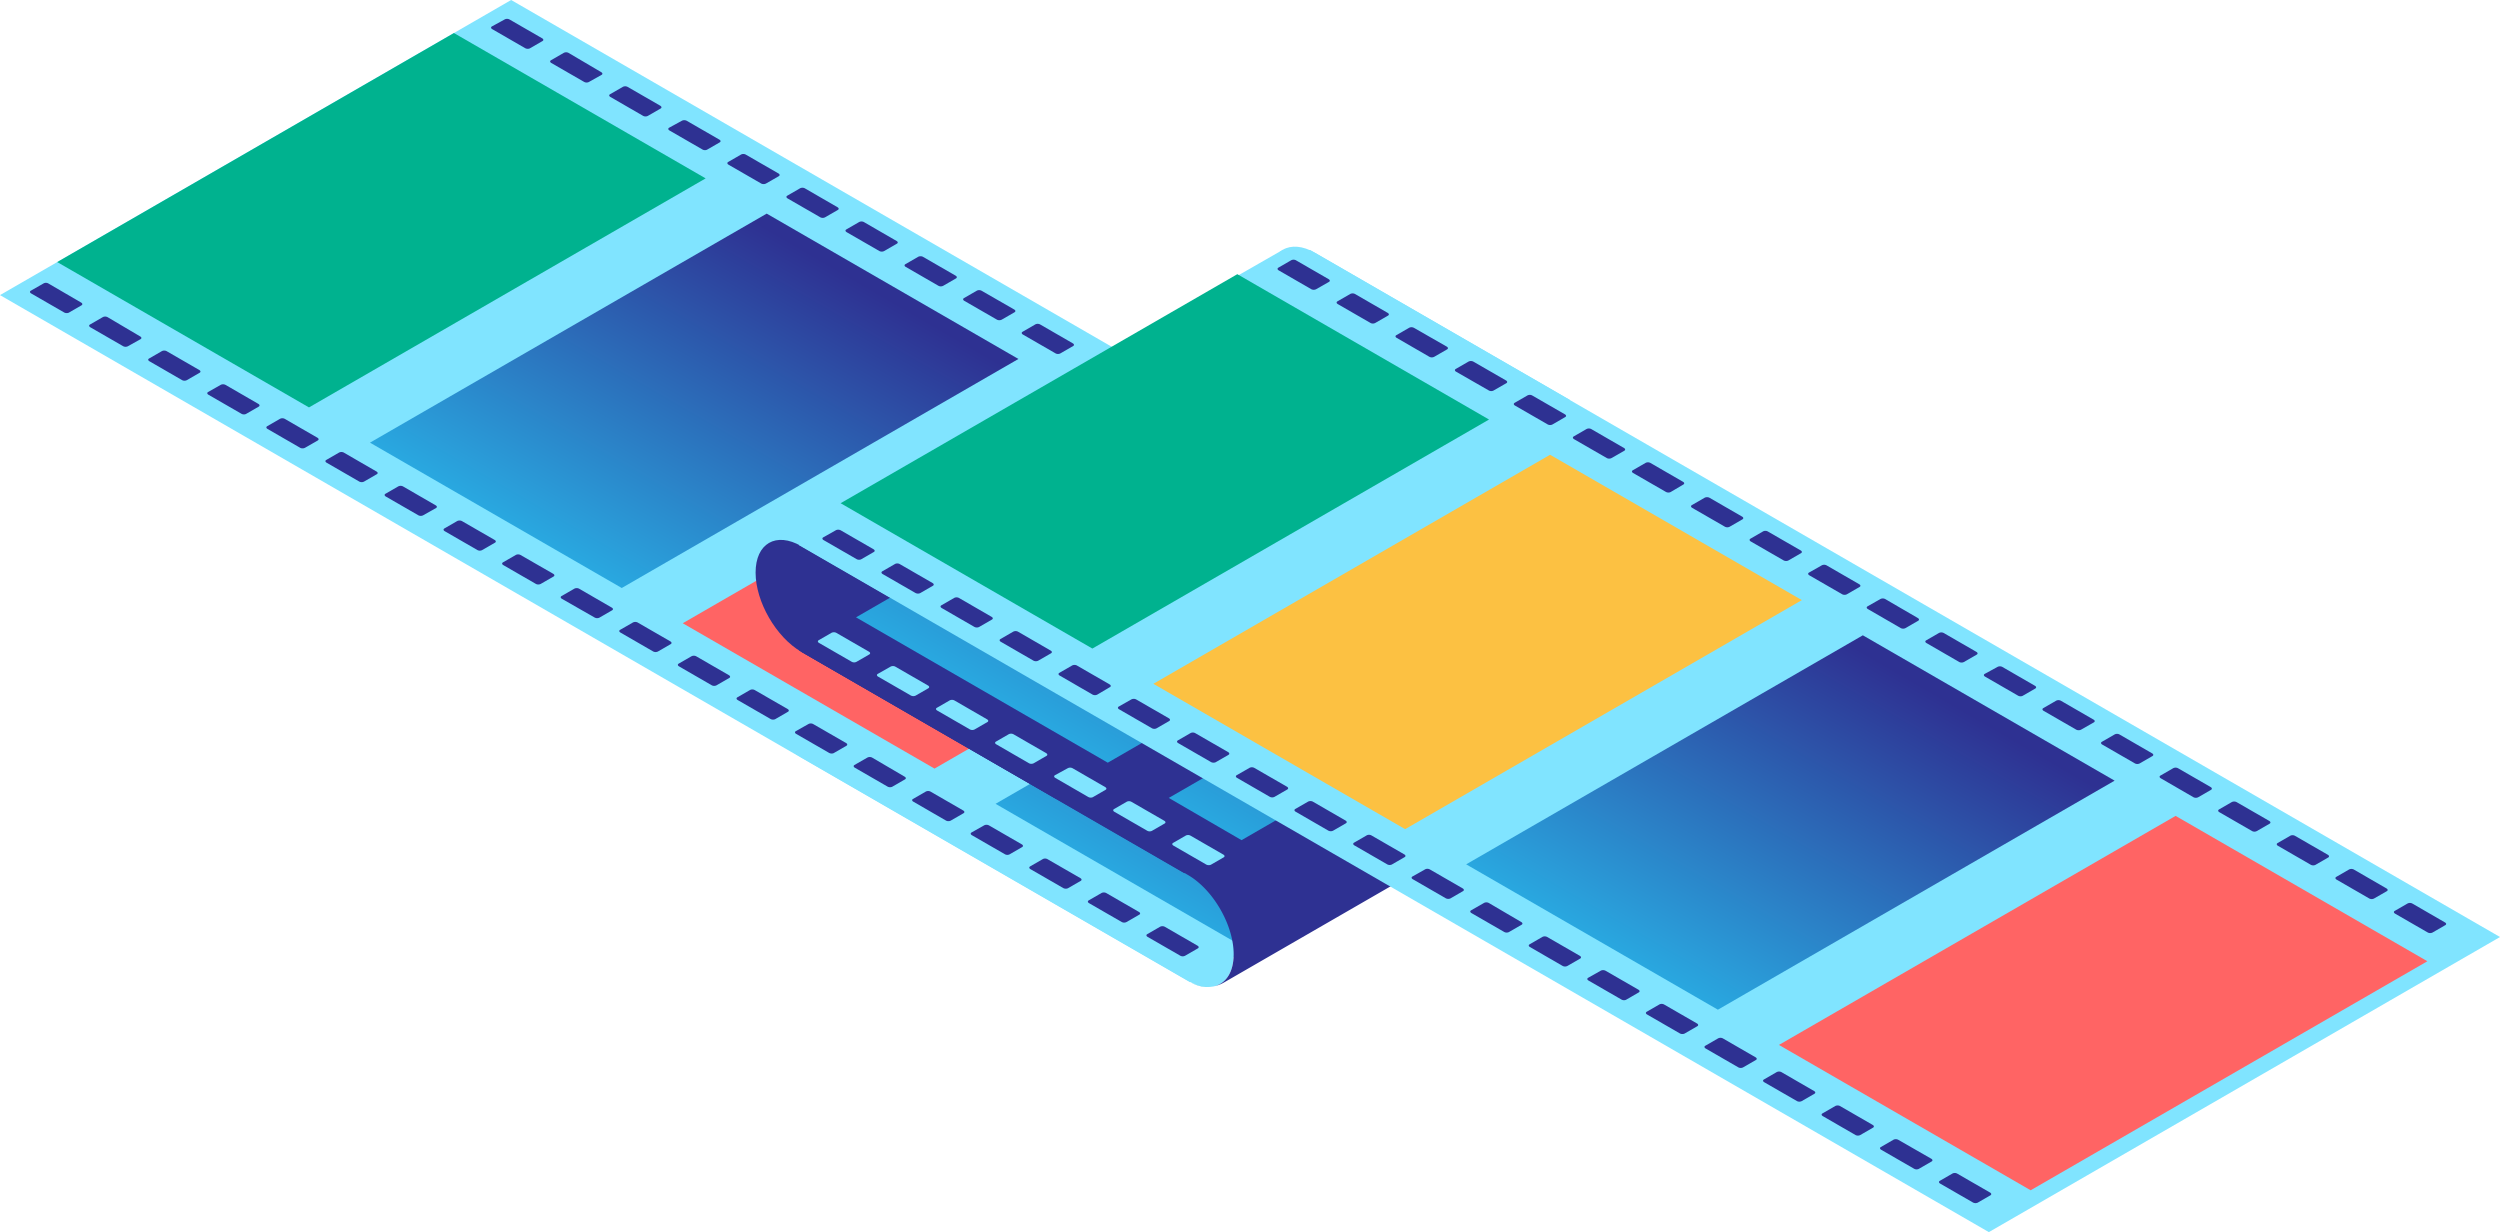 <?xml version="1.0" encoding="UTF-8"?> <svg xmlns="http://www.w3.org/2000/svg" xmlns:xlink="http://www.w3.org/1999/xlink" viewBox="0 0 567.6 279.74"> <defs> <style>.cls-1{fill:none;}.cls-2{fill:#80e4ff;}.cls-3{fill:#00b28f;}.cls-4{fill:url(#Безымянный_градиент_86);}.cls-5{fill:#ff6464;}.cls-6{fill:url(#Безымянный_градиент_86-2);}.cls-7{fill:#2e3192;}.cls-8{fill:#33cbef;}.cls-9{clip-path:url(#clip-path);}.cls-10{clip-path:url(#clip-path-2);}.cls-11{fill:url(#Безымянный_градиент_86-3);}.cls-12{fill:url(#Безымянный_градиент_86-4);}.cls-13{fill:#fcc142;}.cls-14{fill:url(#Безымянный_градиент_86-5);}</style> <linearGradient id="Безымянный_градиент_86" x1="463.37" y1="470.77" x2="567.37" y2="470.77" gradientTransform="matrix(-0.87, 0.5, 1, 0.58, 133.16, -438.49)" gradientUnits="userSpaceOnUse"> <stop offset="0.01" stop-color="#2e3192"></stop> <stop offset="1" stop-color="#29abe2"></stop> </linearGradient> <linearGradient id="Безымянный_градиент_86-2" x1="463.37" y1="612.8" x2="567.37" y2="612.8" xlink:href="#Безымянный_градиент_86"></linearGradient> <clipPath id="clip-path"> <rect class="cls-1" x="164.72" y="95.46" width="75" height="105.25" transform="translate(404.44 296.16) rotate(-180)"></rect> </clipPath> <clipPath id="clip-path-2"> <rect class="cls-1" x="281.4" y="28.89" width="75" height="105.25" transform="translate(637.79 163.04) rotate(-180)"></rect> </clipPath> <linearGradient id="Безымянный_градиент_86-3" x1="439.32" y1="560.3" x2="543.32" y2="560.3" xlink:href="#Безымянный_градиент_86"></linearGradient> <linearGradient id="Безымянный_градиент_86-4" x1="439.32" y1="611.01" x2="543.37" y2="611.01" xlink:href="#Безымянный_градиент_86"></linearGradient> <linearGradient id="Безымянный_градиент_86-5" x1="415.43" y1="678.13" x2="519.43" y2="678.13" xlink:href="#Безымянный_градиент_86"></linearGradient> </defs> <title>Кинотеатр кинолента 2</title> <g id="Слой_2" data-name="Слой 2"> <g id="Слой_12" data-name="Слой 12"> <path class="cls-2" d="M269.7,222.65,181.94,172c-5.74-3.32-10.39-11.38-10.39-18h0c0-6.63,4.65-9.32,10.39-6l87.76,50.66c5.74,3.32,10.39,11.38,10.39,18h0C280.09,223.28,275.44,226,269.7,222.65Z"></path> <polygon class="cls-2" points="270.19 223 386.24 156 116.05 0 0 67 270.19 223"></polygon> <polygon class="cls-3" points="70.15 92.5 160.21 40.5 103.06 7.5 12.99 59.5 70.15 92.5"></polygon> <polygon class="cls-4" points="141.16 133.5 231.22 81.5 174.07 48.5 84 100.5 141.16 133.5"></polygon> <polygon class="cls-5" points="212.17 174.5 302.24 122.5 245.08 89.5 155.01 141.5 212.17 174.5"></polygon> <polygon class="cls-6" points="283.18 215.5 373.25 163.5 316.09 130.5 226.03 182.5 283.18 215.5"></polygon> <path class="cls-7" d="M390.18,158.25,277.85,223.09a7.37,7.37,0,0,1-2.23.84c2.7-.61,4.47-3.19,4.47-7.28,0-6.62-4.65-14.68-10.39-18L181.94,148"></path> <path class="cls-8" d="M269.7,222.65a9.18,9.18,0,0,0,4.89,1.41,7.39,7.39,0,0,1-4.19-1"></path> <polygon class="cls-2" points="224.83 153.3 342.24 86.09 291.27 56.71 173.86 123.91 224.83 153.3"></polygon> <path class="cls-7" d="M214.14,64.89l2.91-1.68c.27-.16.24-.44-.08-.62l-7.43-4.29a1.23,1.23,0,0,0-1.07,0l-2.91,1.68c-.28.16-.24.44.08.62l7.43,4.29A1.16,1.16,0,0,0,214.14,64.89Z"></path> <path class="cls-7" d="M227.44,72.57l2.91-1.68c.27-.16.24-.44-.08-.62L222.84,66a1.16,1.16,0,0,0-1.07,0l-2.91,1.68c-.28.16-.24.44.07.62l7.44,4.29A1.23,1.23,0,0,0,227.44,72.57Z"></path> <path class="cls-7" d="M240.74,80.24l2.91-1.68c.27-.15.24-.43-.08-.61l-7.44-4.3a1.19,1.19,0,0,0-1.07,0l-2.9,1.68c-.28.16-.24.43.07.62l7.44,4.29A1.19,1.19,0,0,0,240.74,80.24Z"></path> <path class="cls-7" d="M254,87.92l2.9-1.68c.28-.16.24-.43-.07-.62l-7.44-4.29a1.19,1.19,0,0,0-1.07,0L245.45,83c-.27.16-.24.43.08.61l7.44,4.3A1.19,1.19,0,0,0,254,87.92Z"></path> <path class="cls-7" d="M267.33,95.6l2.91-1.68c.28-.16.24-.43-.07-.62L262.73,89a1.19,1.19,0,0,0-1.07,0l-2.91,1.67c-.27.16-.24.44.08.62l7.43,4.3A1.19,1.19,0,0,0,267.33,95.6Z"></path> <path class="cls-7" d="M280.63,103.28l2.91-1.68c.28-.16.24-.44-.08-.62L276,96.69a1.16,1.16,0,0,0-1.07,0l-2.91,1.68c-.27.16-.24.44.08.62l7.43,4.29A1.16,1.16,0,0,0,280.63,103.28Z"></path> <path class="cls-7" d="M293.93,111l2.91-1.68c.27-.16.24-.44-.08-.62l-7.43-4.29a1.16,1.16,0,0,0-1.07-.05L285.35,106c-.28.16-.24.44.08.62l7.43,4.29A1.23,1.23,0,0,0,293.93,111Z"></path> <path class="cls-7" d="M307.23,118.63l2.91-1.68c.27-.15.24-.43-.08-.61l-7.43-4.3a1.19,1.19,0,0,0-1.07,0l-2.91,1.68c-.28.16-.24.43.07.62l7.44,4.29A1.19,1.19,0,0,0,307.23,118.63Z"></path> <path class="cls-7" d="M320.53,126.31l2.91-1.68c.27-.16.24-.43-.08-.62l-7.44-4.29a1.17,1.17,0,0,0-1.06,0L312,121.36c-.28.15-.24.43.07.61l7.44,4.3A1.19,1.19,0,0,0,320.53,126.31Z"></path> <path class="cls-7" d="M333.83,134l2.91-1.68c.27-.16.24-.44-.08-.62l-7.44-4.29a1.23,1.23,0,0,0-1.07-.05L325.24,129c-.27.16-.24.44.08.62l7.44,4.29A1.16,1.16,0,0,0,333.83,134Z"></path> <path class="cls-7" d="M347.12,141.67,350,140c.28-.16.24-.44-.07-.62l-7.44-4.29a1.16,1.16,0,0,0-1.07-.05l-2.91,1.68c-.27.16-.24.44.08.62l7.44,4.29A1.21,1.21,0,0,0,347.12,141.67Z"></path> <path class="cls-7" d="M360.42,149.34l2.91-1.68c.28-.15.24-.43-.07-.61l-7.44-4.3a1.19,1.19,0,0,0-1.07,0l-2.91,1.68c-.27.16-.24.43.08.62l7.43,4.29A1.19,1.19,0,0,0,360.42,149.34Z"></path> <path class="cls-7" d="M373.72,157l2.91-1.68c.27-.16.24-.43-.08-.61l-7.43-4.3a1.19,1.19,0,0,0-1.07,0l-2.91,1.68c-.27.16-.24.43.08.62l7.43,4.29A1.19,1.19,0,0,0,373.72,157Z"></path> <path class="cls-7" d="M120.26,11l2.91-1.68c.28-.16.24-.44-.07-.62l-7.44-4.29a1.16,1.16,0,0,0-1.07,0L111.68,6c-.27.16-.24.44.08.62l7.43,4.29A1.23,1.23,0,0,0,120.26,11Z"></path> <path class="cls-7" d="M133.67,18.63,136.58,17c.28-.15.24-.43-.07-.61L129.07,12A1.19,1.19,0,0,0,128,12l-2.91,1.68c-.27.16-.24.43.08.62l7.44,4.29A1.17,1.17,0,0,0,133.67,18.63Z"></path> <path class="cls-7" d="M147.09,26.31,150,24.63c.27-.16.23-.43-.08-.62l-7.44-4.29a1.19,1.19,0,0,0-1.07,0l-2.91,1.68c-.27.15-.24.43.08.61l7.44,4.3A1.19,1.19,0,0,0,147.09,26.31Z"></path> <path class="cls-7" d="M160.5,34l2.91-1.68c.27-.16.24-.44-.08-.62l-7.44-4.29a1.23,1.23,0,0,0-1.07,0L151.91,29c-.27.16-.23.44.08.62l7.44,4.29A1.16,1.16,0,0,0,160.5,34Z"></path> <path class="cls-7" d="M173.91,41.67,176.82,40c.27-.16.24-.44-.08-.62l-7.44-4.29a1.14,1.14,0,0,0-1.06,0l-2.91,1.68c-.28.16-.24.44.07.62l7.44,4.29A1.23,1.23,0,0,0,173.91,41.67Z"></path> <path class="cls-7" d="M187.32,49.34l2.91-1.68c.27-.15.24-.43-.08-.61l-7.43-4.3a1.19,1.19,0,0,0-1.07,0l-2.91,1.68c-.28.16-.24.43.07.62l7.44,4.29A1.19,1.19,0,0,0,187.32,49.34Z"></path> <path class="cls-7" d="M200.73,57l2.91-1.68c.27-.16.24-.43-.08-.61l-7.43-4.3a1.19,1.19,0,0,0-1.07,0l-2.91,1.68c-.28.16-.24.43.07.62L199.66,57A1.19,1.19,0,0,0,200.73,57Z"></path> <g class="cls-9"> <path class="cls-7" d="M269.7,198.65,181.94,148c-5.74-3.32-10.39-11.38-10.39-18h0c0-6.63,4.65-9.32,10.39-6l87.76,50.66c5.74,3.32,10.39,11.38,10.39,18h0C280.09,199.28,275.44,202,269.7,198.65Z"></path> </g> <g class="cls-10"> <path class="cls-2" d="M386.38,132.09,298.62,81.42c-5.74-3.31-10.39-11.37-10.39-18h0c0-6.62,4.65-9.31,10.39-6l87.76,50.67c5.74,3.31,10.39,11.37,10.39,18h0C396.77,132.72,392.12,135.4,386.38,132.09Z"></path> </g> <polygon class="cls-7" points="268.88 198.25 384.93 131.25 297.41 80.66 181.36 147.66 268.88 198.25"></polygon> <polygon class="cls-11" points="251.51 173.16 341.57 121.16 284.42 88.16 194.35 140.16 251.51 173.16"></polygon> <polygon class="cls-12" points="281.88 190.75 371.94 138.75 355.43 129.16 265.36 181.16 281.88 190.75"></polygon> <polygon class="cls-2" points="451.55 279.74 567.6 212.74 297.41 56.75 181.36 123.75 451.55 279.74"></polygon> <polygon class="cls-3" points="248.01 147.25 338.07 95.25 280.92 62.25 190.85 114.25 248.01 147.25"></polygon> <polygon class="cls-13" points="319.02 188.25 409.09 136.25 351.93 103.25 261.86 155.25 319.02 188.25"></polygon> <polygon class="cls-14" points="390.03 229.24 480.1 177.24 422.94 144.24 332.88 196.24 390.03 229.24"></polygon> <polygon class="cls-5" points="461.04 270.24 551.11 218.24 493.95 185.24 403.89 237.24 461.04 270.24"></polygon> <path class="cls-7" d="M392.7,119.59l2.91-1.68c.27-.16.24-.44-.08-.62L388.1,113a1.23,1.23,0,0,0-1.07,0l-2.91,1.68c-.28.16-.24.44.07.62l7.44,4.29A1.16,1.16,0,0,0,392.7,119.59Z"></path> <path class="cls-7" d="M406,127.27l2.91-1.68c.27-.16.24-.44-.08-.62l-7.44-4.29a1.16,1.16,0,0,0-1.07-.05l-2.91,1.68c-.27.16-.23.44.08.62l7.44,4.29A1.23,1.23,0,0,0,406,127.27Z"></path> <path class="cls-7" d="M419.29,134.94l2.91-1.68c.28-.15.24-.43-.07-.61l-7.44-4.3a1.19,1.19,0,0,0-1.07,0L410.71,130c-.27.16-.24.43.08.62l7.44,4.29A1.17,1.17,0,0,0,419.29,134.94Z"></path> <path class="cls-7" d="M432.59,142.62l2.91-1.68c.28-.16.24-.43-.07-.62L428,136a1.19,1.19,0,0,0-1.07,0L424,137.67c-.27.16-.24.43.08.61l7.43,4.3A1.19,1.19,0,0,0,432.59,142.62Z"></path> <path class="cls-7" d="M445.89,150.3l2.91-1.68c.28-.16.24-.43-.08-.62l-7.43-4.29a1.19,1.19,0,0,0-1.07,0l-2.91,1.68c-.27.15-.24.43.08.61l7.43,4.3A1.19,1.19,0,0,0,445.89,150.3Z"></path> <path class="cls-7" d="M459.19,158l2.91-1.68c.27-.16.24-.44-.08-.62l-7.43-4.29a1.2,1.2,0,0,0-1.07,0L450.61,153c-.28.16-.24.44.08.62l7.43,4.29A1.16,1.16,0,0,0,459.19,158Z"></path> <path class="cls-7" d="M472.49,165.66,475.4,164c.27-.16.24-.44-.08-.62l-7.43-4.29a1.16,1.16,0,0,0-1.07,0l-2.91,1.68c-.28.16-.24.44.07.62l7.44,4.29A1.23,1.23,0,0,0,472.49,165.66Z"></path> <path class="cls-7" d="M485.79,173.33l2.91-1.68c.27-.15.24-.43-.08-.61l-7.44-4.3a1.17,1.17,0,0,0-1.06,0l-2.91,1.68c-.28.16-.24.43.07.62l7.44,4.29A1.19,1.19,0,0,0,485.79,173.33Z"></path> <path class="cls-7" d="M499.09,181l2.91-1.68c.27-.16.23-.43-.08-.62l-7.44-4.29a1.19,1.19,0,0,0-1.07,0l-2.91,1.68c-.27.15-.24.43.08.61L498,181A1.19,1.19,0,0,0,499.09,181Z"></path> <path class="cls-7" d="M512.38,188.69l2.91-1.68c.28-.16.24-.44-.07-.62l-7.44-4.29a1.23,1.23,0,0,0-1.07,0l-2.91,1.68c-.27.16-.24.44.08.62l7.44,4.29A1.14,1.14,0,0,0,512.38,188.69Z"></path> <path class="cls-7" d="M525.68,196.37l2.91-1.68c.28-.16.24-.44-.07-.62l-7.44-4.29a1.16,1.16,0,0,0-1.07-.05l-2.91,1.68c-.27.16-.24.44.08.62l7.43,4.29A1.16,1.16,0,0,0,525.68,196.37Z"></path> <path class="cls-7" d="M539,204l2.91-1.67c.27-.16.24-.44-.08-.62l-7.43-4.3a1.19,1.19,0,0,0-1.07,0l-2.91,1.68c-.27.16-.24.43.08.62l7.43,4.29A1.19,1.19,0,0,0,539,204Z"></path> <path class="cls-7" d="M552.28,211.72l2.91-1.68c.27-.16.24-.43-.08-.61l-7.43-4.3a1.19,1.19,0,0,0-1.07,0l-2.91,1.68c-.28.16-.24.43.07.62l7.44,4.29A1.19,1.19,0,0,0,552.28,211.72Z"></path> <path class="cls-7" d="M298.82,65.66,301.73,64c.28-.16.24-.44-.08-.62l-7.43-4.29a1.16,1.16,0,0,0-1.07,0l-2.91,1.68c-.27.16-.24.44.08.62l7.43,4.29A1.23,1.23,0,0,0,298.82,65.66Z"></path> <path class="cls-7" d="M312.23,73.33l2.91-1.68c.28-.15.24-.43-.07-.61l-7.44-4.3a1.19,1.19,0,0,0-1.07,0l-2.91,1.68c-.27.16-.24.43.08.62l7.43,4.29A1.19,1.19,0,0,0,312.23,73.33Z"></path> <path class="cls-7" d="M325.64,81l2.91-1.68c.28-.16.24-.43-.07-.62L321,74.42a1.19,1.19,0,0,0-1.07,0l-2.91,1.68c-.27.15-.24.43.08.61l7.43,4.3A1.19,1.19,0,0,0,325.64,81Z"></path> <path class="cls-7" d="M339.05,88.69,342,87c.28-.16.24-.44-.07-.62l-7.44-4.29a1.23,1.23,0,0,0-1.07,0l-2.91,1.68c-.27.16-.24.44.08.62L338,88.64A1.14,1.14,0,0,0,339.05,88.69Z"></path> <path class="cls-7" d="M352.47,96.37l2.9-1.68c.28-.16.24-.44-.07-.62l-7.44-4.29a1.16,1.16,0,0,0-1.07,0l-2.91,1.68c-.27.16-.24.44.08.62l7.44,4.29A1.16,1.16,0,0,0,352.47,96.37Z"></path> <path class="cls-7" d="M365.88,104l2.91-1.67c.27-.16.24-.44-.08-.62l-7.44-4.3a1.19,1.19,0,0,0-1.07,0l-2.91,1.68c-.27.16-.23.43.08.62l7.44,4.29A1.19,1.19,0,0,0,365.88,104Z"></path> <path class="cls-7" d="M379.29,111.72,382.2,110c.27-.16.24-.43-.08-.61l-7.44-4.3a1.17,1.17,0,0,0-1.06,0l-2.91,1.68c-.28.16-.24.43.07.62l7.44,4.29A1.19,1.19,0,0,0,379.29,111.72Z"></path> <path class="cls-7" d="M289.36,180.92l2.91-1.68c.28-.16.24-.43-.07-.62l-7.44-4.29a1.19,1.19,0,0,0-1.07,0L280.78,176c-.27.16-.24.43.08.61l7.44,4.3A1.17,1.17,0,0,0,289.36,180.92Z"></path> <path class="cls-7" d="M302.66,188.6l2.91-1.68c.28-.16.24-.43-.07-.62L298.06,182a1.19,1.19,0,0,0-1.07,0l-2.91,1.67c-.27.16-.24.44.08.62l7.43,4.3A1.19,1.19,0,0,0,302.66,188.6Z"></path> <path class="cls-7" d="M316,196.28l2.91-1.68c.28-.16.24-.44-.08-.62l-7.43-4.29a1.16,1.16,0,0,0-1.07-.05l-2.91,1.68c-.27.16-.24.44.08.62l7.43,4.29A1.16,1.16,0,0,0,316,196.28Z"></path> <path class="cls-7" d="M329.26,204l2.91-1.68c.27-.16.24-.44-.08-.62l-7.43-4.29a1.16,1.16,0,0,0-1.07-.05L320.68,199c-.28.16-.24.44.08.62l7.43,4.29A1.23,1.23,0,0,0,329.26,204Z"></path> <path class="cls-7" d="M342.56,211.63l2.91-1.68c.27-.15.24-.43-.08-.61L338,205a1.19,1.19,0,0,0-1.07,0L334,206.68c-.28.16-.24.43.07.62l7.44,4.29A1.19,1.19,0,0,0,342.56,211.63Z"></path> <path class="cls-7" d="M355.86,219.31l2.91-1.68c.27-.16.24-.43-.08-.62l-7.44-4.29a1.19,1.19,0,0,0-1.07,0l-2.9,1.68c-.28.15-.24.43.07.61l7.44,4.3A1.19,1.19,0,0,0,355.86,219.31Z"></path> <path class="cls-7" d="M369.16,227l2.9-1.68c.28-.16.24-.44-.07-.62l-7.44-4.29a1.23,1.23,0,0,0-1.07-.05L360.57,222c-.27.16-.24.44.08.62l7.44,4.29A1.16,1.16,0,0,0,369.16,227Z"></path> <path class="cls-7" d="M382.45,234.67l2.91-1.68c.28-.16.24-.44-.07-.62l-7.44-4.29a1.16,1.16,0,0,0-1.07-.05l-2.91,1.68c-.27.16-.24.44.08.62l7.43,4.29A1.23,1.23,0,0,0,382.45,234.67Z"></path> <path class="cls-7" d="M395.75,242.34l2.91-1.68c.28-.15.24-.43-.07-.61l-7.44-4.3a1.19,1.19,0,0,0-1.07,0l-2.91,1.68c-.27.16-.24.43.08.62l7.43,4.29A1.19,1.19,0,0,0,395.75,242.34Z"></path> <path class="cls-7" d="M409.05,250l2.91-1.68c.27-.16.24-.43-.08-.61l-7.43-4.3a1.19,1.19,0,0,0-1.07,0l-2.91,1.68c-.27.16-.24.43.08.62L408,250A1.19,1.19,0,0,0,409.05,250Z"></path> <path class="cls-7" d="M422.35,257.7l2.91-1.68c.27-.16.24-.43-.08-.62l-7.43-4.29a1.19,1.19,0,0,0-1.07,0l-2.91,1.68c-.28.15-.24.43.07.61l7.44,4.3A1.19,1.19,0,0,0,422.35,257.7Z"></path> <path class="cls-7" d="M435.65,265.38l2.91-1.68c.27-.16.24-.44-.08-.62L431,258.79a1.21,1.21,0,0,0-1.06-.05l-2.91,1.68c-.28.16-.24.44.07.62l7.44,4.29A1.16,1.16,0,0,0,435.65,265.38Z"></path> <path class="cls-7" d="M449,273.06l2.91-1.68c.27-.16.24-.44-.08-.62l-7.44-4.29a1.16,1.16,0,0,0-1.07-.05l-2.91,1.68c-.27.16-.23.44.08.62l7.44,4.29A1.23,1.23,0,0,0,449,273.06Z"></path> <path class="cls-7" d="M195.49,127l2.91-1.68c.27-.16.24-.44-.08-.62l-7.43-4.29a1.23,1.23,0,0,0-1.07-.05L186.91,122c-.28.16-.24.44.07.62l7.44,4.29A1.16,1.16,0,0,0,195.49,127Z"></path> <path class="cls-7" d="M208.9,134.67l2.91-1.68c.27-.16.24-.44-.08-.62l-7.43-4.29a1.16,1.16,0,0,0-1.07-.05l-2.91,1.68c-.28.16-.24.44.07.62l7.44,4.29A1.23,1.23,0,0,0,208.9,134.67Z"></path> <path class="cls-7" d="M222.31,142.34l2.91-1.68c.27-.15.24-.43-.08-.61l-7.43-4.3a1.19,1.19,0,0,0-1.07,0l-2.91,1.68c-.28.16-.24.43.08.62l7.43,4.29A1.19,1.19,0,0,0,222.31,142.34Z"></path> <path class="cls-7" d="M235.72,150l2.91-1.68c.27-.16.24-.43-.08-.61l-7.43-4.3a1.19,1.19,0,0,0-1.07,0l-2.91,1.68c-.27.16-.24.43.08.62l7.43,4.29A1.19,1.19,0,0,0,235.72,150Z"></path> <path class="cls-7" d="M249.13,157.7,252,156c.28-.16.24-.43-.08-.62l-7.43-4.29a1.19,1.19,0,0,0-1.07,0l-2.91,1.68c-.27.15-.24.43.08.61l7.43,4.3A1.19,1.19,0,0,0,249.13,157.7Z"></path> <path class="cls-7" d="M262.54,165.38l2.91-1.68c.28-.16.24-.44-.07-.62l-7.44-4.29a1.23,1.23,0,0,0-1.07,0L254,160.42c-.27.16-.24.44.08.62l7.43,4.29A1.16,1.16,0,0,0,262.54,165.38Z"></path> <path class="cls-7" d="M276,173.06l2.91-1.68c.28-.16.24-.44-.07-.62l-7.44-4.29a1.16,1.16,0,0,0-1.07-.05l-2.91,1.68c-.27.16-.24.44.08.62l7.43,4.29A1.23,1.23,0,0,0,276,173.06Z"></path> <path class="cls-7" d="M109.47,124.89l2.91-1.68c.28-.16.24-.44-.07-.62l-7.44-4.29a1.23,1.23,0,0,0-1.07,0l-2.91,1.68c-.27.16-.24.44.08.62l7.43,4.29A1.16,1.16,0,0,0,109.47,124.89Z"></path> <path class="cls-7" d="M122.77,132.57l2.91-1.68c.28-.16.24-.44-.08-.62L118.17,126a1.16,1.16,0,0,0-1.07,0l-2.91,1.68c-.27.16-.24.44.08.62l7.43,4.29A1.23,1.23,0,0,0,122.77,132.57Z"></path> <path class="cls-7" d="M136.07,140.24l2.91-1.68c.27-.15.24-.43-.08-.61l-7.43-4.3a1.19,1.19,0,0,0-1.07,0l-2.91,1.68c-.28.16-.24.43.08.62L135,140.2A1.19,1.19,0,0,0,136.07,140.24Z"></path> <path class="cls-7" d="M149.37,147.92l2.91-1.68c.27-.16.24-.43-.08-.62l-7.43-4.29a1.19,1.19,0,0,0-1.07,0L140.79,143c-.28.16-.24.43.07.61l7.44,4.3A1.19,1.19,0,0,0,149.37,147.92Z"></path> <path class="cls-7" d="M162.67,155.6l2.91-1.68c.27-.16.24-.43-.08-.62L158.06,149a1.19,1.19,0,0,0-1.07,0l-2.9,1.67c-.28.16-.24.44.07.62l7.44,4.3A1.19,1.19,0,0,0,162.67,155.6Z"></path> <path class="cls-7" d="M176,163.28l2.9-1.68c.28-.16.24-.44-.07-.62l-7.44-4.29a1.16,1.16,0,0,0-1.07-.05l-2.91,1.68c-.27.16-.24.44.08.62l7.44,4.29A1.16,1.16,0,0,0,176,163.28Z"></path> <path class="cls-7" d="M189.26,171l2.91-1.68c.28-.16.24-.44-.07-.62l-7.44-4.29a1.16,1.16,0,0,0-1.07-.05L180.68,166c-.27.16-.24.44.08.62l7.43,4.29A1.23,1.23,0,0,0,189.26,171Z"></path> <path class="cls-7" d="M202.56,178.63l2.91-1.68c.28-.15.24-.43-.07-.61L198,172a1.19,1.19,0,0,0-1.07,0L194,173.68c-.27.16-.24.43.08.62l7.43,4.29A1.19,1.19,0,0,0,202.56,178.63Z"></path> <path class="cls-7" d="M215.86,186.31l2.91-1.68c.27-.16.24-.43-.08-.62l-7.43-4.29a1.19,1.19,0,0,0-1.07,0l-2.91,1.68c-.27.15-.24.43.08.61l7.43,4.3A1.19,1.19,0,0,0,215.86,186.31Z"></path> <path class="cls-7" d="M229.16,194l2.91-1.68c.27-.16.24-.44-.08-.62l-7.43-4.29a1.23,1.23,0,0,0-1.07-.05L220.58,189c-.28.16-.24.44.07.62l7.44,4.29A1.16,1.16,0,0,0,229.16,194Z"></path> <path class="cls-7" d="M242.46,201.67l2.91-1.68c.27-.16.24-.44-.08-.62l-7.44-4.29a1.14,1.14,0,0,0-1.06-.05l-2.91,1.68c-.28.16-.24.44.07.62l7.44,4.29A1.23,1.23,0,0,0,242.46,201.67Z"></path> <path class="cls-7" d="M255.76,209.34l2.91-1.68c.27-.15.24-.43-.08-.61l-7.44-4.3a1.19,1.19,0,0,0-1.07,0l-2.91,1.68c-.27.16-.23.43.08.62l7.44,4.29A1.19,1.19,0,0,0,255.76,209.34Z"></path> <path class="cls-7" d="M269.05,217l2.91-1.68c.28-.16.24-.43-.07-.61l-7.44-4.3a1.19,1.19,0,0,0-1.07,0l-2.91,1.68c-.27.16-.24.43.08.62L268,217A1.17,1.17,0,0,0,269.05,217Z"></path> <path class="cls-7" d="M15.6,71l2.91-1.68c.27-.16.24-.44-.08-.62L11,64.37a1.14,1.14,0,0,0-1.06-.05L7,66c-.28.16-.24.44.07.62l7.44,4.29A1.23,1.23,0,0,0,15.6,71Z"></path> <path class="cls-7" d="M29,78.63,31.92,77c.27-.15.24-.43-.08-.61L24.41,72a1.19,1.19,0,0,0-1.07,0l-2.91,1.68c-.28.16-.24.43.07.62l7.44,4.29A1.19,1.19,0,0,0,29,78.63Z"></path> <path class="cls-7" d="M42.42,86.31l2.91-1.68c.27-.16.24-.43-.08-.62l-7.43-4.29a1.19,1.19,0,0,0-1.07,0l-2.91,1.68c-.28.15-.24.43.07.61l7.44,4.3A1.19,1.19,0,0,0,42.42,86.31Z"></path> <path class="cls-7" d="M55.83,94l2.91-1.68c.27-.16.24-.44-.08-.62L51.23,87.4a1.23,1.23,0,0,0-1.07-.05L47.25,89c-.28.16-.24.44.07.62l7.44,4.29A1.16,1.16,0,0,0,55.83,94Z"></path> <path class="cls-7" d="M69.24,101.67,72.15,100c.27-.16.24-.44-.08-.62l-7.43-4.29a1.16,1.16,0,0,0-1.07,0l-2.91,1.68c-.27.16-.24.44.08.62l7.43,4.29A1.23,1.23,0,0,0,69.24,101.67Z"></path> <path class="cls-7" d="M82.65,109.34l2.91-1.68c.27-.15.24-.43-.08-.61l-7.43-4.3a1.19,1.19,0,0,0-1.07,0l-2.91,1.68c-.27.16-.24.43.08.62l7.43,4.29A1.19,1.19,0,0,0,82.65,109.34Z"></path> <path class="cls-7" d="M96.06,117,99,115.34c.28-.16.24-.43-.08-.61l-7.43-4.3a1.19,1.19,0,0,0-1.07,0l-2.91,1.68c-.27.16-.24.43.08.62L95,117A1.19,1.19,0,0,0,96.06,117Z"></path> <path class="cls-2" d="M194.46,150.26l2.91-1.68c.27-.16.24-.44-.08-.62l-7.43-4.29a1.23,1.23,0,0,0-1.07,0l-2.91,1.68c-.28.16-.24.44.07.62l7.44,4.29A1.16,1.16,0,0,0,194.46,150.26Z"></path> <path class="cls-2" d="M207.87,157.94l2.91-1.68c.27-.16.24-.44-.08-.62l-7.43-4.29a1.16,1.16,0,0,0-1.07,0L199.29,153c-.28.16-.24.44.07.62l7.44,4.29A1.23,1.23,0,0,0,207.87,157.94Z"></path> <path class="cls-2" d="M221.28,165.61l2.91-1.68c.27-.15.24-.43-.08-.61l-7.43-4.3a1.19,1.19,0,0,0-1.07,0l-2.91,1.68c-.28.16-.24.43.08.62l7.43,4.29A1.19,1.19,0,0,0,221.28,165.61Z"></path> <path class="cls-2" d="M234.69,173.29l2.91-1.68c.27-.16.24-.43-.08-.62l-7.43-4.29a1.19,1.19,0,0,0-1.07,0l-2.91,1.68c-.27.16-.24.43.08.61l7.43,4.3A1.19,1.19,0,0,0,234.69,173.29Z"></path> <path class="cls-2" d="M248.1,181l2.91-1.68c.28-.16.24-.43-.08-.62l-7.43-4.29a1.19,1.19,0,0,0-1.07,0L239.52,176c-.27.16-.24.44.08.62l7.43,4.3A1.19,1.19,0,0,0,248.1,181Z"></path> <path class="cls-2" d="M261.51,188.65l2.91-1.68c.28-.16.24-.44-.07-.62l-7.44-4.29a1.16,1.16,0,0,0-1.07-.05l-2.91,1.68c-.27.16-.24.44.08.62l7.43,4.29A1.16,1.16,0,0,0,261.51,188.65Z"></path> <path class="cls-2" d="M274.92,196.33l2.91-1.68c.28-.16.24-.44-.07-.62l-7.44-4.29a1.16,1.16,0,0,0-1.07-.05l-2.91,1.68c-.27.16-.24.44.08.62l7.43,4.29A1.23,1.23,0,0,0,274.92,196.33Z"></path> </g> </g> </svg> 